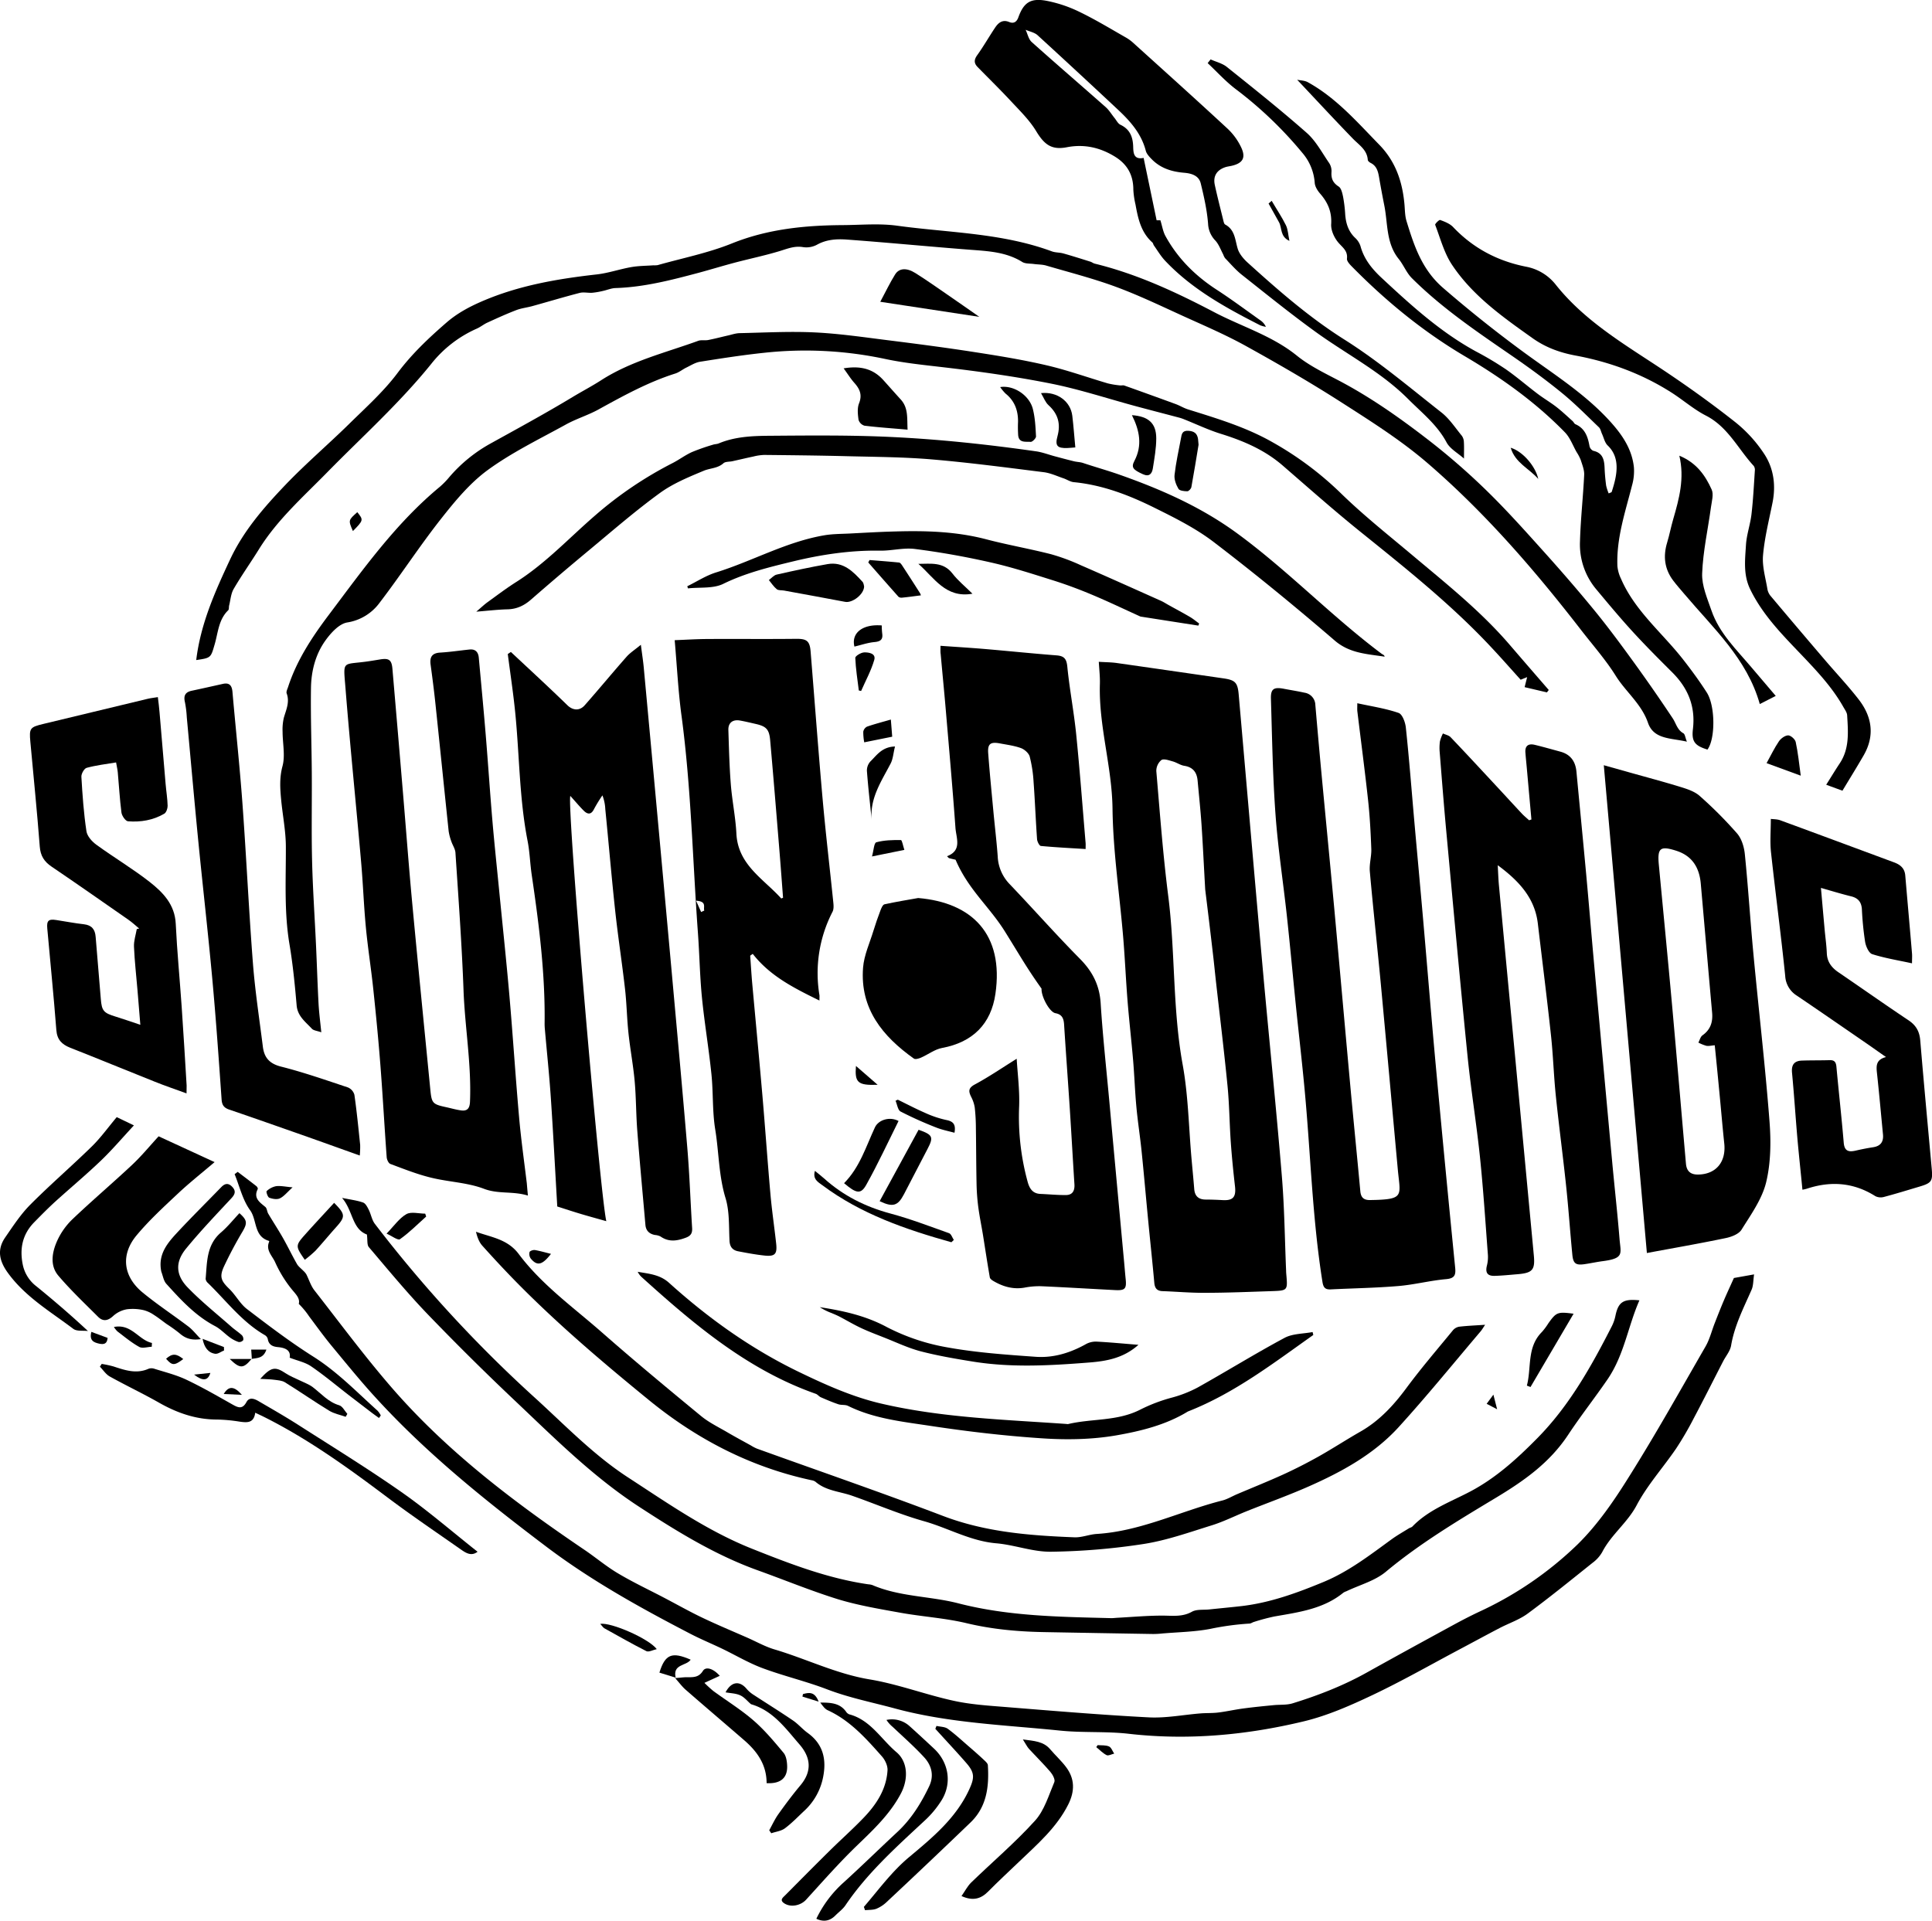<svg xmlns="http://www.w3.org/2000/svg" viewBox="0 0 1145.85 1139.24"><g id="Layer_2" data-name="Layer 2"><g id="Layer_1-2" data-name="Layer 1"><path d="M651.68,392.55c4,.26,7.34.25,10.57.7,21.1,3,42.19,6.06,63.28,9.11,7,1,8.49,2.42,9.12,9.5,4.74,53.93,9.35,107.87,14.19,161.79,3.7,41.29,8,82.54,11.4,123.85,1.56,18.72,1.74,37.55,2.54,56.33,0,.66.05,1.33.11,2,.84,9.59.84,9.67-8.61,10-13.31.43-26.62,1-39.93,1-8.3.05-16.61-.71-24.92-1-3.33-.13-4.55-1.82-4.83-5-1.1-12.26-2.43-24.5-3.61-36.76-1.33-13.72-2.51-27.47-3.92-41.19-.9-8.82-2.29-17.58-3.1-26.41-.86-9.19-1.16-18.44-1.94-27.64-1-11.76-2.36-23.48-3.3-35.23-1-12.67-1.55-25.37-2.61-38-2.13-25.38-6-50.73-6.3-76.14-.35-24.94-8.24-48.88-7.49-73.79C652.45,401.58,652,397.59,651.68,392.55ZM714.8,527.64c-.9-16-1.43-27.42-2.21-38.83-.6-8.62-1.51-17.22-2.3-25.82-.45-4.87-2.71-7.94-7.9-8.76-2.38-.37-4.55-2-6.92-2.63-2.21-.61-5.26-1.74-6.67-.78a8.41,8.41,0,0,0-3,6.57c2.1,24.52,3.91,49.1,7,73.5,4.3,33.4,2.57,67.24,8.62,100.56,3.34,18.36,3.61,37.27,5.27,55.93.53,6,1.12,11.94,1.6,17.92.35,4.26,2.63,6.21,6.85,6.22,3.33,0,6.66.14,10,.32,6.16.35,8-1.82,7.34-8-1-8.75-1.89-17.52-2.51-26.31-.78-11.11-.85-22.29-1.93-33.37-2.05-20.89-4.6-41.74-6.94-62.61-.59-5.28-1.09-10.57-1.73-15.85C717.73,551.48,716,537.3,714.8,527.64Z"/><path d="M805,417.12c8.54,1.87,16.77,3.08,24.5,5.75,2.23.77,4,5.63,4.3,8.79,2,18.71,3.42,37.47,5.08,56.21,1.71,19.24,3.5,38.47,5.18,57.72,2.55,29.18,4.9,58.37,7.59,87.54q5.48,59.42,11.4,118.8c.44,4.45-.37,6.36-5.48,6.8-9.43.83-18.72,3.28-28.15,4.07-13.35,1.13-26.78,1.33-40.17,2-3.35.17-4.39-1.16-4.92-4.47-6-37.71-7-75.87-10.55-113.8-1.55-16.75-3.51-33.46-5.22-50.19-1.8-17.67-3.41-35.37-5.32-53-2.19-20.15-5.3-40.22-6.76-60.42-1.65-22.74-2-45.57-2.7-68.37-.19-5.93,1.64-7.15,7.67-6,4.08.78,8.2,1.42,12.26,2.32a7.53,7.53,0,0,1,6.41,7.28q1.54,17.89,3.18,35.79c2.64,28.17,5.38,56.32,8,84.49,3.28,35.64,6.41,71.3,9.68,107,1.87,20.38,3.94,40.75,5.81,61.13.34,3.69,2,5.3,5.73,5.25,20.72-.31,18-2.25,16.53-17.87-3.38-36.81-6.67-73.63-10.11-110.43-2.09-22.21-4.53-44.38-6.51-66.6-.39-4.34,1-8.82.88-13.21-.35-9.57-.85-19.15-1.87-28.66-1.92-17.71-4.26-35.37-6.4-53.06C804.89,420.78,805,419.6,805,417.12Z"/><path d="M303,386.71c11.19,10.5,22.51,20.88,33.5,31.58,3,2.95,7.12,3.67,10.32,0,8.37-9.49,16.43-19.26,24.8-28.75,2.1-2.38,4.9-4.14,8.47-7.09.71,5.54,1.35,9.54,1.72,13.57q4.53,48.75,9,97.51,3.65,39.8,7.26,79.6c3.24,36,6.58,72,9.59,108,1.31,15.72,1.84,31.52,2.83,47.27.18,2.92-.71,4.57-3.55,5.66-5.24,2-10.23,2.84-15.2-.65a8.91,8.91,0,0,0-3.33-.89c-3.35-.66-5.32-2.55-5.62-6-1.62-18.58-3.37-37.14-4.81-55.73-.77-9.8-.68-19.66-1.56-29.44-.86-9.55-2.67-19-3.68-28.55-.93-8.72-1.05-17.53-2.05-26.24-1.76-15.51-4.16-30.94-5.84-46.46C362.68,520.05,361,500,359,480a25.94,25.94,0,0,0-1.71-8.23,86.22,86.22,0,0,0-4.91,8c-1.67,3.49-3.77,3.46-6.13,1.12-2.69-2.67-5.1-5.62-8-8.79-2.11,6.16,17.62,236.38,21.35,252.24-5.36-1.52-10.24-2.84-15.09-4.29s-9.51-3-14-4.42c-1.27-21.76-2.38-43.2-3.83-64.63-.91-13.45-2.33-26.87-3.5-40.3a34,34,0,0,1-.18-3.49c.4-29.65-3.32-58.94-7.63-88.18-1-6.75-1.17-13.65-2.48-20.33-4.92-25.2-4.79-50.86-7.34-76.27-1.16-11.53-2.91-23-4.39-34.49Z"/><path d="M888.29,513.2c.24,4.08.35,8.17.74,12.23q4.8,51.24,9.68,102.47,5.52,58.43,11,116.87c.79,8.4-.86,10.26-9.36,11-4.64.38-9.29.88-13.94,1-4.26.11-5.55-1.92-4.56-6a20.71,20.71,0,0,0,.62-6.31c-1.47-19.44-2.72-38.9-4.73-58.28-2.08-20-5.36-39.92-7.37-59.94-4.44-44.23-8.46-88.5-12.56-132.77-1.46-15.75-2.68-31.53-3.94-47.3a28.46,28.46,0,0,1,.15-6.46,23.21,23.21,0,0,1,1.77-4.66c1.55.73,3.48,1.08,4.58,2.24,9.2,9.64,18.25,19.43,27.32,29.19,5,5.37,9.93,10.78,14.94,16.13,1.32,1.4,2.84,2.62,4.26,3.93l1.38-.47q-1.37-15.15-2.72-30.29c-.28-3.14-.61-6.28-.85-9.43-.31-4.16,1.94-5.43,5.61-4.54,5,1.21,10,2.64,15,4,6.11,1.61,9.08,5.75,9.66,11.87,1.93,20.39,3.93,40.78,5.81,61.18,1.56,16.92,2.94,33.86,4.47,50.79q5.38,59.43,10.86,118.86c1.42,15.42,3.16,30.82,4.41,46.25.7,8.73,3,11.6-9.86,13.28-3.63.47-7.21,1.27-10.84,1.79-5.17.75-6.76-.3-7.27-5.51-1.33-13.59-2.25-27.23-3.69-40.81-1.88-17.87-4.27-35.69-6.12-53.57-1.23-11.93-1.58-23.94-2.87-35.86-2.39-22.16-5.19-44.28-7.81-66.42C910.21,532.34,900.52,522.25,888.29,513.2Z"/><path d="M313.1,709.15c-9.07-2.77-17.48-.75-26-4-9.92-3.78-21.13-4.06-31.59-6.66-8.18-2-16.11-5.16-24-8.11-1.1-.41-2.07-2.57-2.17-4-1.32-18-2.3-36.13-3.7-54.18-1.18-15.22-2.65-30.41-4.26-45.59-1.28-12.18-3.22-24.29-4.38-36.47-1.23-12.9-1.68-25.87-2.82-38.78-3-34.35-6.53-68.65-9.26-103-1.35-17-2.2-13.91,12.8-16,2.64-.37,5.27-.82,7.9-1.25,5.09-.81,6.67.33,7.12,5.57q3.2,37.09,6.31,74.19c1.84,21.9,3.47,43.81,5.52,65.69,3.42,36.62,7.09,73.22,10.66,109.83.79,8,1.36,8.6,9.42,10.34,2.93.64,5.82,1.49,8.78,1.9,3.78.52,5.16-1.24,5.32-5.19.91-22.12-3-43.95-3.83-66-1-27.25-3-54.47-4.8-81.69-.15-2.25-1.68-4.39-2.42-6.63a30.46,30.46,0,0,1-1.6-6.08c-2.67-25.33-5.22-50.68-7.89-76-.8-7.6-1.79-15.19-2.82-22.76-.61-4.5.77-6.91,5.69-7.2,5.8-.34,11.56-1.22,17.34-1.82,3.57-.37,5.25,1.53,5.55,4.88,1.39,15.26,2.85,30.52,4.11,45.79,1.39,16.76,2.49,33.55,3.91,50.31,1.14,13.4,2.56,26.77,3.88,40.16,2.09,21.37,4.38,42.73,6.25,64.12,2.09,24.06,3.62,48.16,5.75,72.21,1.15,13.07,3,26.07,4.57,39.1C312.61,703.79,312.77,705.77,313.1,709.15Z"/><path d="M557.8,383.06c9.31.66,17.93,1.18,26.53,1.91,14.09,1.21,28.17,2.67,42.28,3.76,4.5.35,5.94,2,6.4,6.67,1.33,13.4,3.9,26.67,5.26,40.06,2.17,21.51,3.77,43.08,5.6,64.63.07.79,0,1.6,0,3.51-9.12-.56-17.84-1-26.53-1.82-.91-.09-2.17-2.59-2.27-4-.81-11.29-1.23-22.61-2.06-33.89a78.66,78.66,0,0,0-2.31-15.16c-.56-2-3.07-4.22-5.18-5-4-1.45-8.39-2-12.64-2.81-5.47-1-7.21.32-6.79,5.88.86,11.45,2,22.87,3.06,34.3.84,8.94,1.92,17.86,2.58,26.81a25.09,25.09,0,0,0,7.08,16.5c14,14.67,27.48,29.94,41.76,44.38,7.43,7.51,11.55,15.62,12.22,26.25,1.23,19.43,3.36,38.81,5.14,58.2q4.39,48,8.83,95.93c.29,3.15.53,6.31.86,9.45.6,5.78-.36,6.9-6.19,6.6-14.64-.75-29.27-1.65-43.91-2.3a45.65,45.65,0,0,0-9.88.83c-6.78,1.18-12.84-.59-18.59-4-.82-.48-1.87-1.28-2-2.08-1.44-8.24-2.68-16.52-4-24.78-.93-5.71-2.12-11.39-2.87-17.13a127.24,127.24,0,0,1-1-13.92c-.23-11-.22-21.91-.39-32.85a113.38,113.38,0,0,0-.67-12,20.22,20.22,0,0,0-2.11-6.35c-1.6-3.27-1.87-5.24,2.17-7.41,8.4-4.52,16.31-9.94,24.81-15.23.5,8.73,1.79,18.43,1.46,28.07A145.92,145.92,0,0,0,609.49,701c1.13,4.06,3,7,7.65,7.17,5,.21,10,.71,15,.67,4,0,5.34-2.6,5.09-6.42-.94-14.62-1.74-29.26-2.69-43.89-1.1-16.95-2.37-33.89-3.44-50.84-.23-3.56-1.17-6-5.15-6.72-3.54-.67-8.5-10-8.22-14.56-8.74-12.25-12.5-19.09-21.73-33.9s-21.74-24.85-29.26-42.57c-1.29-.3-2.59-.58-3.86-.93-.28-.08-.48-.44-1.22-1.14,9.14-3.49,5.39-10.86,5-16.93-1.7-23.57-3.79-47.12-5.8-70.67-.92-10.77-2-21.53-2.95-32.29C557.7,386.68,557.8,385.38,557.8,383.06Z"/><path d="M400.15,379.72c6.86-.26,13.2-.67,19.55-.7,17.47-.1,34.94.09,52.41-.1,6.24-.07,8.14,1.16,8.65,7.42,2.39,29.35,4.56,58.73,7.17,88.06,1.82,20.4,4.25,40.73,6.32,61.11.18,1.74.27,3.81-.48,5.29A79.31,79.31,0,0,0,486,590.25c.09.63,0,1.29,0,3.21-15-7.36-29.24-14.45-39.55-27.68l-1.52,1.06c.4,5.5.72,11,1.21,16.51,2,22,4.09,44,6,66,1.7,19.72,3.07,39.47,4.82,59.18.87,9.76,2.33,19.46,3.39,29.21.65,6.09-.76,7.62-6.81,7-5.28-.56-10.52-1.53-15.74-2.54-3.27-.64-4.95-2.56-5.13-6.26-.43-8.47.05-17.34-2.36-25.29-4.07-13.37-3.91-27.16-6.11-40.68-1.76-10.79-1.13-21.94-2.26-32.86-1.56-15.19-4.12-30.29-5.63-45.5-1.25-12.73-1.45-25.56-2.38-38.32-3.13-42.83-4-85.81-9.69-128.46C402.28,410.51,401.57,396,400.15,379.72ZM464.42,532.5c-.76-10-1.48-19.9-2.3-29.82-1.74-21.23-3.46-42.46-5.35-63.68-.58-6.49-2.4-8.21-8.7-9.63-3.08-.7-6.16-1.45-9.27-2-4.24-.72-6.94,1.37-6.81,5.59.34,10.76.61,21.54,1.45,32.27.77,9.78,2.82,19.47,3.31,29.26.93,18.49,16.05,26.77,26.57,38.4C463.36,533,463.6,532.8,464.42,532.5Zm-51.59,1.75c1.32,2.94,2.16,4.83,3,6.71l1.87-.86C417,538.09,419.43,534.65,412.83,534.25Z"/><path d="M976.75,743.22c-8.55-96.79-17-192.64-25.55-289.33l15,4.21c10.25,2.89,20.55,5.61,30.72,8.75,3.91,1.21,8.2,2.63,11.15,5.26a246.43,246.43,0,0,1,22.18,22.25c2.69,3.11,4.16,8,4.59,12.24,2,19.7,3.23,39.48,5.09,59.2,3.12,33.14,7,66.21,9.55,99.39.93,12,.78,24.57-2,36.1-2.45,10-9,19.1-14.59,28.08-1.64,2.64-6,4.3-9.42,5C1008.17,737.56,992.8,740.23,976.75,743.22ZM1017,620c-2.07.16-3.58.58-5,.31a25.52,25.52,0,0,1-4.71-1.9c.79-1.46,1.21-3.44,2.42-4.3,4.78-3.38,6.23-7.88,5.73-13.46-2.28-25.52-4.46-51-6.73-76.56-.84-9.4-5-16.42-14.5-19.46s-11.31-1.69-10.38,8.19c2.62,27.65,5.32,55.29,7.82,82.95,2.85,31.47,5.5,63,8.27,94.44.37,4.27,2.52,6.52,7.15,6.47,10.61-.11,16.76-7.39,15.57-18.47-1.06-9.91-1.87-19.85-2.84-29.78C1018.91,639.09,1018,629.71,1017,620Z"/><path d="M1040.33,755.9c-.54,3.61-.39,6.6-1.46,9.05-4.74,10.82-10.17,21.3-12.18,33.18-.55,3.26-3.1,6.19-4.7,9.29-5.79,11.24-11.45,22.54-17.38,33.71a191.8,191.8,0,0,1-10.54,18.1c-7.68,11.26-17,21.57-23.34,33.52-5.55,10.52-15.19,17.53-20.51,27.93a20.93,20.93,0,0,1-5.65,6.27c-12.74,10.18-25.4,20.48-38.52,30.15-5,3.68-11.18,5.71-16.75,8.63-8.25,4.31-16.42,8.76-24.65,13.12-16.92,9-33.57,18.5-50.87,26.68-13,6.16-26.54,12.11-40.48,15.47-34.07,8.19-68.68,11.39-103.8,7.39-13.51-1.55-27.3-.51-40.84-1.9-32.74-3.36-65.79-4.43-97.89-13.12-13.45-3.64-27.1-6.32-40.23-11.35-12.52-4.8-25.7-7.88-38.27-12.56-8.27-3.08-16-7.7-24-11.55-6.26-3-12.71-5.66-18.87-8.86C380,953.79,351,937.73,324.51,917.77c-35.75-27-70.75-55-101.16-88.17-9.2-10-17.81-20.62-26.49-31.11-4.75-5.74-9.11-11.81-13.58-17.77a47.44,47.44,0,0,0-6.08-7.33c.87-3.29-1.72-5.67-4.28-8.8a73.19,73.19,0,0,1-9.78-16c-1.7-3.73-5.7-7.15-3.48-12.12.05-.11-.06-.43-.15-.45-9.09-2.64-6.94-12.37-11.2-18.22-4.44-6.11-6.22-14.16-9.16-21.36l1.83-1.35c3.7,2.81,7.43,5.6,11.09,8.48.46.36,1,1.36.79,1.73-2.67,5.37,1.11,7.77,4.5,10.59,1,.83,1,2.76,1.74,4,2.83,4.8,5.91,9.46,8.67,14.31,2.9,5.1,5.43,10.41,8.34,15.51.88,1.55,2.47,2.68,3.73,4a10.46,10.46,0,0,1,1.79,2.06c1.64,3.18,2.67,6.8,4.82,9.56,15.46,19.78,30.39,40,46.9,58.92,32.81,37.53,72.34,67.31,113.42,95.12,6.74,4.57,13,9.9,20,14,8.8,5.23,18.1,9.6,27.18,14.36,7.53,3.94,14.93,8.14,22.58,11.79,8.84,4.22,17.9,8,26.86,11.93,5.32,2.35,10.48,5.28,16,6.91,18.88,5.6,36.6,14.48,56.38,17.77,16.82,2.79,33,9,49.76,12.66,10,2.21,20.38,2.88,30.63,3.7,28.39,2.28,56.78,4.69,85.22,6.16,10.17.52,20.47-1.55,30.72-2.36,3.47-.27,7-.09,10.45-.52,4.88-.6,9.69-1.7,14.57-2.36,6-.81,12.11-1.42,18.18-2,3.77-.39,7.76,0,11.31-1.08,15.26-4.71,30.11-10.49,44.11-18.32,16.83-9.4,33.75-18.63,50.67-27.86,5.26-2.87,10.58-5.65,16-8.19a210.27,210.27,0,0,0,58.17-39.82c12.1-11.86,22-26.41,31-40.88,15.74-25.07,30.21-51,45-76.64,2.45-4.27,3.64-9.26,5.46-13.89,1.76-4.48,3.52-9,5.39-13.39,1.8-4.23,3.75-8.4,5.95-13.3Z"/><path d="M917.47,410.69l-13.23-3.11c.5-2,.91-3.63,1.5-5.95l-3.85,1.55c-5.92-6.56-11.35-12.74-17-18.77-23.8-25.59-51.07-47.25-78.19-69.11-15.68-12.64-30.74-26-46-39.22-10.7-9.25-23.26-14.6-36.6-18.75-7.36-2.29-14.39-5.65-21.58-8.52a24.83,24.83,0,0,0-2.83-1c-8.65-2.29-17.32-4.53-26-6.86-16.83-4.54-33.46-10.06-50.51-13.45-21.27-4.23-42.81-7.24-64.36-9.74-11.39-1.33-22.68-2.46-34-4.88a226.85,226.85,0,0,0-71.57-3.63c-12.73,1.34-25.4,3.31-38.05,5.32-2.83.45-5.48,2.17-8.14,3.46-2.23,1.08-4.24,2.79-6.56,3.53-16.14,5.1-30.83,13.22-45.57,21.33-6.24,3.43-13.24,5.52-19.48,9-15.6,8.6-31.82,16.44-46.12,26.87-10.68,7.79-19.53,18.54-27.82,29.06-12.66,16.07-23.83,33.31-36.27,49.56A29.43,29.43,0,0,1,206,369.2c-4.91.79-9.89,6.33-13.15,10.93-5.76,8.13-8.25,17.92-8.41,27.82-.27,16.8.37,33.62.48,50.43.12,17.32-.25,34.65.17,52,.4,16.8,1.57,33.58,2.34,50.36.53,11.48.88,23,1.49,34.43.29,5.42,1,10.81,1.64,17.13-2.45-.89-4.58-1-5.63-2.16-3.77-4.08-8.49-7.4-9-13.89-1.05-12.1-2.23-24.24-4.25-36.21-3.22-19.19-2.07-38.42-2.14-57.69,0-9.43-1.95-18.85-2.82-28.29-.61-6.53-1-12.83.82-19.6,1.71-6.33.07-13.54.06-20.37a30.72,30.72,0,0,1,.73-8.31c1.35-4.77,3.61-9.29,1.69-14.5-.38-1,.43-2.55.84-3.8,5.17-15.92,14.29-29.69,24.21-42.85,20.19-26.8,39.66-54.28,65.84-75.92a49.38,49.38,0,0,0,5.57-5.72,88.43,88.43,0,0,1,23.81-19.56c16.56-9.17,33.21-18.21,49.42-28,5.58-3.36,11.38-6.39,16.78-9.87,17.82-11.46,38.14-16.32,57.63-23.4,1.79-.65,4-.1,5.91-.48,4-.78,7.88-1.82,11.83-2.71,2.25-.51,4.5-1.31,6.77-1.36,14.82-.31,29.67-1.15,44.45-.44,14.57.69,29.09,2.83,43.59,4.65,17.18,2.15,34.35,4.39,51.45,7.05,14.28,2.21,28.58,4.54,42.63,7.82,12.28,2.86,24.21,7.17,36.33,10.73a51.22,51.22,0,0,0,7.25,1.19c.82.11,1.74-.21,2.48.06q15.27,5.43,30.47,11c2.47.91,4.76,2.35,7.26,3.14,17.31,5.43,34.67,10.58,50.59,19.73a194.49,194.49,0,0,1,39.85,29.77c13.53,13.24,28.48,25.07,43,37.28,19.9,16.71,40.25,32.93,57.29,52.74q11.61,13.5,23.28,26.93Z"/><path d="M116.38,391.51c2.6-21.53,11.16-40.6,20.06-59.61,7.9-16.9,19.92-30.75,32.55-44,12.17-12.75,25.66-24.25,38.25-36.62,9.85-9.68,20.3-19.05,28.51-30,8.51-11.38,18.54-20.83,29.11-30,6.36-5.5,13.53-9.34,21.3-12.68,21.72-9.33,44.54-13.21,67.78-15.83,6.87-.78,13.55-3.13,20.4-4.33,4.34-.77,8.82-.75,13.23-1.07a12.57,12.57,0,0,0,2.47-.11c14.69-4.16,29.86-7.16,43.94-12.83,21.4-8.63,43.48-10.77,66.06-10.91,10.66-.07,21.48-1.09,32,.35,30.72,4.22,62.17,4.26,91.79,15.22,2.14.79,4.62.61,6.84,1.24,5.34,1.5,10.63,3.19,15.93,4.85,1,.29,1.78,1,2.74,1.21,25.08,6.13,48.37,17,71,28.88,16.26,8.51,34.16,13.83,48.82,25.68,7.42,6,16.32,10.28,24.86,14.76,18.8,9.88,36.09,22.08,52.82,35a401.3,401.3,0,0,1,35,30.45c12,11.7,23.2,24.29,34.43,36.77,10,11.13,19.8,22.45,29.26,34,8,9.78,15.52,19.94,22.93,30.16q12.15,16.74,23.62,34c2,3,2.65,6.82,6.28,8.83,1,.54,1.12,2.53,2.12,5-9.39-2.23-19.64-1.23-23.08-11.2-3.89-11.25-13.14-18.29-19.11-27.85s-13.76-18.36-20.78-27.45C910,337.89,880.67,304,846.66,274.69,831,261.2,813.26,250,795.8,238.8c-18.47-11.85-37.52-22.86-56.73-33.5-11.89-6.59-24.48-12-36.88-17.62-13.3-6.06-26.53-12.43-40.22-17.5-13.53-5-27.6-8.59-41.47-12.66-2.35-.69-4.93-.6-7.39-.94-2.3-.32-5-.07-6.82-1.2-9.64-6-20.4-6.44-31.22-7.27-24.23-1.87-48.42-4.23-72.65-6-6.06-.45-12.22-.14-17.94,3.08a13.34,13.34,0,0,1-8.21,1.39c-5.11-.87-9.37,1-14,2.39-8.71,2.63-17.64,4.49-26.44,6.81-7.06,1.87-14,4-21.08,5.92-16.32,4.35-32.64,8.63-49.68,9.16-2.51.07-5,1.18-7.5,1.71a45.2,45.2,0,0,1-6.29,1.08c-2.48.18-5.12-.52-7.46.08-9.37,2.42-18.64,5.22-28,7.81-3.19.89-6.57,1.24-9.63,2.41-5.77,2.22-11.41,4.78-17,7.35-2.26,1-4.23,2.69-6.51,3.67a71.06,71.06,0,0,0-26.94,20.9c-18.82,23.32-41,43.21-61.87,64.49-14.16,14.45-29.5,28-40.34,45.5-4.89,7.88-10.28,15.47-14.94,23.47-1.65,2.84-1.86,6.51-2.69,9.82-.23.94,0,2.28-.55,2.83-5.72,5.51-6,13.21-8,20.11C125,390.15,125.24,390.23,116.38,391.51Z"/><path d="M110.63,648.54c-6.91-2.52-13-4.58-19-7-16.68-6.64-33.28-13.5-50-20.08-5-2-7.78-4.78-8.22-10.53-1.55-20.09-3.58-40.14-5.37-60.21-.42-4.69.77-5.73,5.4-5,5.43.83,10.84,1.89,16.29,2.5,4.67.53,6.66,3,7,7.5,1,12.28,2.07,24.55,3.06,36.83.56,7,1.67,8.26,8.54,10.37,4.74,1.45,9.41,3.11,14.9,4.94-.59-7.26-1.12-13.85-1.68-20.45-.72-8.63-1.72-17.24-2.09-25.89-.15-3.45,1.06-7,1.66-10.45l1.42-.31c-2.13-1.76-4.16-3.68-6.43-5.25C61,535,45.84,524.36,30.54,514c-4.34-2.94-6.53-6.39-6.95-11.8C22,481.42,19.89,460.71,18,440c-.74-8-.23-8.69,7.52-10.56Q56.57,422,87.62,414.49c1.76-.42,3.58-.59,6-1,.37,3.17.79,6.06,1,9,1.23,14.2,2.39,28.4,3.61,42.6.37,4.31,1.09,8.6,1.19,12.91,0,1.57-.8,3.94-2,4.65-6.6,3.87-14,5.08-21.5,4.5-1.48-.12-3.63-3.24-3.89-5.19C71,474,70.59,466,69.85,458.08c-.17-1.76-.6-3.5-1-5.85-6.12,1-11.91,1.7-17.46,3.21-1.47.4-3.22,3.52-3.12,5.29.63,10.8,1.38,21.62,3,32.32.43,2.93,3.29,6.12,5.89,8,10.37,7.55,21.45,14.14,31.52,22,7.91,6.21,15,13.38,15.55,24.83.79,16.44,2.39,32.84,3.52,49.26,1.07,15.58,2,31.17,2.94,46.76C110.69,645.09,110.63,646.24,110.63,648.54Z"/><path d="M1069,705.67c-1-10.57-2.12-20.61-3-30.67-1.12-12.91-1.94-25.84-3.17-38.74-.44-4.68,1.32-7,5.84-7.17,5.49-.2,11-.09,16.48-.26,2.77-.09,3.73,1.09,4,3.79,1.39,15.07,3.08,30.11,4.35,45.18.43,5.09,3,5.61,7.06,4.69,3.4-.78,6.84-1.47,10.29-2,4.5-.66,6.35-3.21,5.93-7.61-1.17-12.09-2.24-24.19-3.55-36.27-.46-4.22-.77-8.07,5.35-9.63-4.34-3-7.94-5.6-11.59-8.11-13.72-9.44-27.42-18.91-41.2-28.25a14.67,14.67,0,0,1-7-11.74c-2.5-24.5-5.77-48.92-8.43-73.4-.67-6.23-.1-12.58-.1-19.75,1.64.22,3.76.14,5.6.82,22.5,8.25,45,16.63,67.43,24.94,3.72,1.37,6.33,3.48,6.7,7.77,1.31,15.42,2.71,30.84,4,46.26.14,1.62,0,3.27,0,5.87-8.26-1.8-16.11-3.06-23.6-5.44-2-.64-3.74-4.57-4.2-7.23a184.08,184.08,0,0,1-1.92-19.37c-.27-4.26-2.18-6.67-6.37-7.69-5.79-1.42-11.5-3.17-17.92-5,.76,8.61,1.47,16.68,2.2,24.74.42,4.64,1.1,9.27,1.28,13.92.19,5.2,2.82,8.61,6.93,11.41,13.9,9.47,27.64,19.18,41.63,28.52,4.45,3,6.42,6.63,6.86,11.89,2.12,25.39,4.51,50.74,6.81,76.11.66,7.34-.07,8.44-7.25,10.58-7,2.09-14,4.25-21.08,6.13a7.17,7.17,0,0,1-5.08-.45c-12.89-8.16-26.47-9.13-40.71-4.42A24.43,24.43,0,0,1,1069,705.67Z"/><path d="M678.27,93.66l7.71,37h2.24c1.1,3.55,1.55,6.72,3,9.34,7.28,13.28,17.69,23.6,30.38,31.84,8.8,5.71,17.22,12,25.79,18.07a9.49,9.49,0,0,1,3.4,3.94,16.06,16.06,0,0,1-3.37-.9C727,182.55,707,171.56,691.06,154.7c-2.57-2.72-4.5-6-6.7-9.12-.38-.54-.45-1.35-.91-1.76-6.75-6-8.5-14.21-10-22.52a50.22,50.22,0,0,1-1.28-8.8c0-8.6-3.51-15-10.81-19.53-8.86-5.47-18.24-7.64-28.64-5.63-9,1.74-13.3-1.52-18.11-9.44C610.75,71.48,605.18,66,600,60.45c-6.55-7.06-13.45-13.8-20.19-20.7-2.17-2.22-2.2-4.26-.25-7,3.78-5.27,7-10.94,10.61-16.34,1.95-2.92,4.41-5,8.4-3.34,2.6,1.06,4.4,0,5.39-2.74,3.16-8.75,7.14-11.61,16.59-9.88a78.39,78.39,0,0,1,19.65,6.58c9.43,4.55,18.4,10,27.52,15.2a24.86,24.86,0,0,1,4.42,3.22C690.82,42.35,709.54,59.16,728,76.27a36.61,36.61,0,0,1,8.33,11.59c2.64,5.91.53,9-5.81,10.48-1.3.31-2.65.43-3.89.86-5,1.71-7.25,5.32-6.15,10.46,1.51,7,3.31,13.91,5,20.84.24.95.48,2.32,1.16,2.68,5.79,3.12,5.82,8.92,7.4,14.24.93,3.13,3.46,6.13,6,8.41,18.13,16.42,36.43,32.42,57.36,45.62,20.21,12.76,38.64,28.39,57.5,43.2,4.74,3.72,8.2,9.09,12.1,13.83a6.62,6.62,0,0,1,1.21,3.67c.18,2.9.06,5.82.06,9.84-3.66-3.28-8.28-5.75-10.33-9.59-5.59-10.49-14.68-17.57-22.74-25.67-15.93-16-36-26.3-54.09-39.28-15.28-11-29.9-22.85-44.66-34.52-3.62-2.87-6.66-6.49-9.89-9.82a9.07,9.07,0,0,1-1.07-2.16c-1.49-2.77-2.57-5.93-4.62-8.2a15.25,15.25,0,0,1-4.37-10c-.61-8-2.43-16.07-4.36-24-1.15-4.69-5.58-5.92-9.88-6.28-7.2-.6-13.77-2.6-19-7.84-1.48-1.51-3.2-3.26-3.7-5.19-2.58-10-9-17.33-16.19-24.09Q639.52,43,615.4,20.91c-1.83-1.67-4.72-2.19-7.11-3.24,1.17,2.45,1.73,5.58,3.59,7.25,14.51,13,29.31,25.71,43.91,38.63,2.05,1.82,3.5,4.32,5.26,6.48,1.13,1.4,2,3.31,3.52,4,5.59,2.68,7.35,7.21,7.51,13C672.18,90.73,672.39,94.84,678.27,93.66Z"/><path d="M217.61,732.25c-8.92-3.33-8.17-14.1-14.75-21.73,5.12,1.06,8.93,1.5,12.46,2.75,1.46.51,2.55,2.63,3.36,4.25,1.38,2.73,1.85,6.06,3.65,8.41a777.47,777.47,0,0,0,94.15,102.46c18.26,16.55,35.32,34.5,56.1,48,23.68,15.4,46.88,31.65,73.4,42.22,22.44,8.94,44.9,17.62,69,21.12a9.33,9.33,0,0,1,2.45.46c16.32,7,34.25,6.5,51,10.83,29.92,7.71,60.3,8,90.74,8.78,1.16,0,2.32-.16,3.48-.22,9-.47,17.89-1.3,26.84-1.28,6,0,11.69.9,17.42-2.3,2.79-1.56,6.79-1,10.24-1.36,6.42-.68,12.85-1.27,19.25-2,17-2,32.85-7.79,48.61-14.32,15-6.22,27.56-16,40.48-25.39,3.2-2.31,6.66-4.26,10-6.34.7-.44,1.65-.59,2.2-1.15,9.64-10,22.59-14.56,34.44-20.83,15.27-8.09,27.76-19.51,39.7-31.62,18.95-19.23,31.95-42.51,44.1-66.3a24.51,24.51,0,0,0,2.14-6.09c1.69-8.27,4.6-10.34,14.25-9.31-6.85,15.56-9,32.45-19,47-7.59,11.06-15.91,21.63-23.23,32.71-11.16,16.9-26.66,27.63-43.18,37.57-22.41,13.49-44.78,26.88-65,43.73-6.49,5.4-15.5,7.78-23.36,11.54a8.39,8.39,0,0,0-1.79.84c-11.93,9.75-26.55,11.6-41,14.14a123.25,123.25,0,0,0-12,3.2c-1,.27-1.84,1-2.78,1a162.42,162.42,0,0,0-23.41,3.19c-9.26,1.74-18.83,1.88-28.27,2.69a52.81,52.81,0,0,1-5.48.3q-32.21-.53-64.42-1.12c-15.5-.28-30.79-1.62-46-5.26-12.9-3.09-26.33-3.88-39.42-6.24-12.43-2.24-25-4.35-37-8-16.08-5-31.68-11.44-47.53-17.14-25.25-9.08-47.82-23-70.19-37.58-27.6-17.92-50.62-41.07-74.3-63.46q-26.31-24.9-51.44-51c-12.17-12.69-23.39-26.3-34.79-39.71C217.59,738.27,218.05,735.51,217.61,732.25Z"/><path d="M213.37,685.39c-12.22-4.36-23.31-8.36-34.43-12.28-14.29-5-28.57-10.06-42.91-14.93-3.12-1.06-4.36-2.6-4.6-6-1.67-23.89-3.34-47.8-5.53-71.65-2.52-27.53-5.68-55-8.38-82.5-2.37-24.2-4.49-48.43-6.74-72.64a62.87,62.87,0,0,0-1.1-8.91c-.9-3.78.17-5.94,4-6.76,6.17-1.31,12.33-2.7,18.48-4.07,3.95-.88,5.38,1,5.71,4.72,1.93,22.07,4.31,44.1,5.92,66.19,2.31,31.55,3.77,63.16,6.21,94.69,1.28,16.59,3.83,33.08,5.9,49.6.79,6.33,3.76,10,10.65,11.77,13.45,3.39,26.6,8,39.78,12.38a6.66,6.66,0,0,1,3.86,4.37c1.41,9.87,2.39,19.8,3.42,29.72A51.4,51.4,0,0,1,213.37,685.39Z"/><path d="M718,35.24c3.23,1.45,6.94,2.31,9.62,4.46,16,12.8,32,25.55,47.38,39.1,5.46,4.82,9.07,11.76,13.3,17.89a8.74,8.74,0,0,1,1.4,5.21c-.29,3.89.76,6.51,4.24,8.74,1.57,1,2.2,4,2.64,6.14a82.61,82.61,0,0,1,1.25,10.41c.4,5.31,1.86,10.05,5.86,13.87a11.51,11.51,0,0,1,3.21,4.95c2.09,7.74,6.88,13.57,12.57,18.86,17.44,16.23,35,32.25,56.2,43.75a186,186,0,0,1,17.5,10.47c6.49,4.53,12.49,9.75,18.81,14.52,3.58,2.71,7.5,5,11,7.7,3.39,2.62,6.5,5.59,9.7,8.44.61.55,1,1.55,1.64,1.85,5.73,2.48,7.41,7.44,8.4,13a4,4,0,0,0,2.23,2.79c5.71,1.24,6.52,5.41,6.72,10.21.14,3.49.46,7,.92,10.44a27.34,27.34,0,0,0,1.51,4.63c1-.48,1.68-.59,1.78-.91,3.3-10,5.25-20.22-2.38-27.53-1.73-1.65-2.28-4.52-3.35-6.84-.62-1.32-.86-3-1.83-3.93-7.18-6.88-14.17-14-21.84-20.27-9.25-7.57-18.93-14.66-28.77-21.46-21-14.48-42.2-28.66-60.35-46.75-3.19-3.18-4.91-7.79-7.79-11.36-7.55-9.37-6.41-21-8.55-31.72-1.1-5.55-2.15-11.12-3.1-16.7-.6-3.55-1.45-6.83-5.07-8.6-.68-.34-1.58-1.11-1.63-1.74C810.8,88.8,806,86,802.33,82.19c-11-11.34-21.71-22.93-33-34.89,2,.43,4.43.42,6.28,1.44,16.79,9.24,29.15,23.5,42.32,37,9.71,9.93,13.73,21.72,15,35,.34,3.48.26,7.11,1.26,10.39,4.5,14.65,9.09,28.73,21.69,39.64,15.26,13.21,30.93,25.72,47.18,37.67,18,13.26,37.22,25.14,52.41,42.11,7,7.83,12.45,16.09,13.58,26.58a31,31,0,0,1-1.1,10.76c-4,15.79-9.35,31.34-8.68,47.95a22,22,0,0,0,2.13,7.44c8.2,19,24.28,31.9,36.67,47.68,5,6.39,9.86,13,14.22,19.82,5.15,8.12,5.06,27.68.38,33.83-7.31-2.27-9.52-4.58-8.62-12.11,1.62-13.52-2.9-24.38-12.32-33.75-7.91-7.87-15.8-15.78-23.33-24s-14.67-16.8-21.81-25.36A41.32,41.32,0,0,1,937.08,321c.37-13.12,1.85-26.21,2.48-39.33.14-2.88-1.11-5.88-2-8.73a25.94,25.94,0,0,0-2.51-4.81c-2.26-4-3.86-8.56-6.94-11.72-17.52-18-37.91-32.45-59.48-45.2-24.8-14.67-46.84-32.76-67-53.28-1.24-1.26-2.92-3.13-2.76-4.52.57-4.83-2.88-6.77-5.36-9.83-2.31-2.84-4.22-7.13-4-10.65.45-7.31-2-12.89-6.61-18.15-1.52-1.75-3-4.15-3.15-6.35a30.56,30.56,0,0,0-7.28-17.69,234,234,0,0,0-39.62-37.92c-6-4.57-11.1-10.22-16.6-15.39Z"/><path d="M880.82,785.79c-1.31,1.93-1.93,3.06-2.76,4C862,808.71,846.34,828,829.67,846.33c-14.65,16.14-33.6,26.54-53.33,35.28-12.14,5.37-24.68,9.85-37,14.78-6.93,2.78-13.66,6.19-20.76,8.39-13.26,4.12-26.52,8.86-40.14,11a391.75,391.75,0,0,1-55.14,4.62c-10.78.14-21.55-4.07-32.43-5-15.29-1.31-28.42-9-42.76-13.08-14.52-4.09-28.48-10.14-42.75-15.13-7.31-2.56-15.45-2.88-21.69-8.28a5.25,5.25,0,0,0-2.31-.91c-36.13-7.77-67.95-24.25-96.47-47.53-26.59-21.7-52.75-43.88-76.94-68.27-7.5-7.57-14.77-15.38-21.89-23.31-1.94-2.15-3-5.11-3.76-8.28,9.23,3.34,18.75,4.37,25.38,13.24C321.33,762.08,340,775.39,357,790.31c19.25,16.92,39,33.3,58.79,49.6,4.7,3.87,10.38,6.59,15.69,9.71,4.58,2.69,9.26,5.19,13.91,7.77a23.77,23.77,0,0,0,3.53,1.85c36.79,13.27,73.79,26,110.34,39.92,25.27,9.63,51.48,11.65,78,12.69,4.37.17,8.79-1.73,13.24-2,26.16-1.61,49.56-13.52,74.45-19.84,3-.76,5.79-2.49,8.7-3.73,9.17-3.9,18.43-7.6,27.5-11.73,7.07-3.24,14-6.78,20.82-10.6,8.39-4.71,16.46-10,24.83-14.77,11.26-6.41,19.69-15.56,27.33-25.88,8.7-11.75,18.25-22.87,27.53-34.18a6.26,6.26,0,0,1,3.68-2.18C870.08,786.38,874.9,786.19,880.82,785.79Z"/><path d="M282.48,362.81c2.95-2.51,4.71-4.21,6.68-5.63,5.67-4.1,11.26-8.34,17.16-12.07,17.31-11,31.19-26,46.52-39.26a226.89,226.89,0,0,1,46.23-31.26c3.85-2,7.35-4.65,11.27-6.43a124.77,124.77,0,0,1,12.54-4.39c1.09-.36,2.34-.32,3.39-.76,9.59-4,19.68-4.45,29.9-4.53,23.95-.18,47.86-.43,71.86.69,29,1.35,57.74,4.44,86.42,8.53,3.74.53,7.35,1.93,11,2.91s7.66,2.06,11.52,3c1.77.43,3.67.43,5.38,1,7.15,2.4,14.48,4.44,21.51,6.91,24.61,8.67,48.35,19.08,69.79,34.76,30.15,22.06,56,49.19,85.8,71.51.65.49,1.57.62,1.76,1.71-10.6-1.64-20.75-1.95-29.63-9.59-23.34-20.09-47.19-39.64-71.65-58.34-10.72-8.2-23.12-14.4-35.3-20.43-15.06-7.47-30.77-13.51-47.8-15.15-2.06-.2-4-1.56-6-2.25-3.91-1.31-7.77-3.16-11.79-3.66-22.12-2.77-44.24-5.7-66.45-7.59-16.57-1.41-33.27-1.47-49.92-1.89-16.48-.42-33-.59-49.46-.76a30.92,30.92,0,0,0-6.37.94c-4.18.88-8.34,1.88-12.52,2.8-1.77.39-4.09.14-5.24,1.18-3.42,3.09-7.85,2.87-11.62,4.44-9,3.75-18.27,7.55-26.06,13.21C377,302.88,363.51,314.59,349.79,326q-17.62,14.61-34.88,29.67c-4.09,3.56-8.43,5.62-13.92,5.75S289.76,362.22,282.48,362.81Z"/><path d="M1092.74,469l-9.64-3.53c2.78-4.39,5.3-8.58,8-12.64,5.92-8.85,5-18.75,4.43-28.55-.1-1.69-1.36-3.36-2.25-4.94-6.11-10.81-14.29-19.82-22.85-28.84-11.94-12.59-24.56-24.84-32.38-40.92-4.23-8.68-3.07-17.53-2.53-26.36.37-6.1,2.54-12.06,3.26-18.15,1-8.57,1.43-17.21,2-25.83a4.19,4.19,0,0,0-.64-2.86c-9.3-10.08-15.27-23.16-28.38-29.87-7.2-3.69-13.45-9.21-20.32-13.6-17.47-11.17-36.63-18.21-56.91-22-9.35-1.74-17.75-4.76-25.59-10.32-17.72-12.58-35.53-25.16-47.75-43.5-4.68-7-6.93-15.7-10-23.73-.21-.55,2.36-3.1,2.94-2.88,2.73,1,5.77,2.17,7.7,4.21,11.89,12.54,26.37,20.15,43.19,23.49a29.19,29.19,0,0,1,17.63,10.61c17.48,22,41.41,35.77,64.25,51,14.51,9.7,28.74,19.9,42.42,30.72a81.14,81.14,0,0,1,17.05,18.79c5.6,8.53,6.95,18.55,4.9,28.81-2.08,10.42-4.73,20.81-5.64,31.34-.57,6.61,1.55,13.48,2.64,20.2a8.83,8.83,0,0,0,2,4q15.9,18.92,32,37.73c6.7,7.86,13.82,15.38,20.13,23.53,7.91,10.22,9.63,21.45,2.92,33.12C1101.3,455,1097.09,461.76,1092.74,469Z"/><path d="M544.56,532.66c32,2.69,50.94,21.52,45.81,56.87-2.58,17.8-13.41,28.69-31.62,32.06-4.38.81-8.31,3.91-12.53,5.75-1.28.57-3.36,1.17-4.22.55-18.55-13.19-32-29.58-30.13-53.89.57-7.4,3.93-14.6,6.14-21.86,1.25-4.09,2.66-8.14,4.18-12.14.51-1.36,1.37-3.39,2.41-3.62C531.72,534.83,538.94,533.66,544.56,532.66Z"/><path d="M127.28,689.3c-7.8,6.64-15.24,12.5-22.12,19-8.35,7.84-16.85,15.67-24.16,24.44-9.53,11.45-8,24.33,3.52,33.85,8.71,7.18,18.22,13.41,27.23,20.25,2.5,1.9,4.47,4.48,7.37,7.45-5.9.9-9.47-.64-12.77-3.56a88.07,88.07,0,0,0-7.51-5.38c-2.51-1.8-4.92-3.75-7.52-5.39a19,19,0,0,0-6.13-2.85,28.69,28.69,0,0,0-9.92-.52,16.24,16.24,0,0,0-8,3.85c-3.18,3-6.1,3.61-9.11.61-8-8-16.25-15.8-23.55-24.39-5-5.86-3.79-13.47-1-20a41.64,41.64,0,0,1,9.27-13.39c11.53-11,23.75-21.35,35.4-32.27,5.54-5.19,10.39-11.11,15.8-17Z"/><path d="M778.91,791.83c-23.6,16.67-46.56,34.37-73.78,45.15a5.68,5.68,0,0,0-.9.42c-13,7.88-27.73,11.46-42.27,14-14.12,2.43-28.89,2.71-43.24,1.78-22.4-1.45-44.78-4.07-67-7.44-16.5-2.5-33.38-4.24-48.75-11.84-1.69-.84-4-.35-5.85-1-3.52-1.18-6.94-2.66-10.35-4.14-1-.46-1.82-1.58-2.87-2-40.38-14.17-72.19-41.12-103.26-69.18a10.36,10.36,0,0,1-2.42-3.22c6.57,1.17,13.11,1.6,18.55,6.51,23.34,21.06,48.64,39.16,77.14,52.93,15.8,7.64,31.77,14.79,48.71,18.73,36.07,8.41,73.1,9.49,109.9,12.09a3.33,3.33,0,0,0,1,.05c14.2-3.37,29.24-1.54,43.05-8.7a97.15,97.15,0,0,1,18-6.86A72.32,72.32,0,0,0,710.31,823c17.27-9.66,34.12-20.1,51.55-29.45,4.78-2.56,11-2.37,16.63-3.45Z"/><path d="M710.72,371.08l-34-5.32a1.61,1.61,0,0,1-.48-.12c-9.45-4.28-18.82-8.78-28.39-12.8-7.47-3.15-15.09-6-22.83-8.46-12.51-3.93-25-8-37.79-10.86-14.72-3.33-29.64-6-44.61-7.9-6.76-.87-13.84,1.13-20.76,1-17.42-.29-34.62,2.29-51.31,6.32-14,3.39-28.26,6.83-41.58,13.36-6,2.94-13.9,1.92-20.94,2.7l-.41-1.27c5.68-2.78,11.11-6.35,17.08-8.2,21.58-6.72,41.55-18.14,64.06-22,5-.87,10.18-.82,15.28-1.08,9-.46,17.92-1,26.88-1.22,18.19-.53,36.25,0,54,4.65,12.7,3.33,25.68,5.59,38.4,8.84a120.19,120.19,0,0,1,17.75,6.57c15.86,6.89,31.63,14,47.41,21.05,1.66.74,3.19,1.76,4.79,2.64,4.15,2.3,8.33,4.53,12.42,6.92,1.94,1.14,3.68,2.61,5.51,3.93Z"/><path d="M283.24,920.41c-3.63,2.81-6.85.79-9.83-1.3-14.6-10.22-29.37-20.22-43.61-30.92-23.46-17.64-47.2-34.79-73.57-47.93-1.45-.72-2.93-1.39-4.86-2.31-.83,6.28-4.85,5.9-9.19,5.3A96.36,96.36,0,0,0,128.76,842c-12.54,0-23.77-3.92-34.54-10.06-9.55-5.43-19.51-10.13-29.11-15.47-2.32-1.29-3.92-3.85-5.86-5.82.36-.55.72-1.1,1.07-1.65a64,64,0,0,1,6.92,1.48c6.85,2.25,13.63,4.62,20.87,1.4a5.23,5.23,0,0,1,3.43,0c6.34,2,12.91,3.62,18.89,6.44,9.29,4.4,18.23,9.55,27.19,14.61,3.42,1.93,6.06,3.29,8.55-1.29,1.68-3.11,4.64-2,7-.65,7.9,4.61,15.85,9.15,23.55,14.07,20.59,13.18,41.44,26,61.43,40C253.67,895.92,268,908.38,283.24,920.41Z"/><path d="M996,270.29c10.19,4.2,15.41,11.73,19.18,20.11,1.26,2.81.07,6.86-.4,10.29-1.79,13.16-4.75,26.27-5.25,39.47-.27,7.26,3.06,14.82,5.53,22,4.62,13.44,14.82,23.14,23.71,33.69,4.69,5.57,9.44,11.1,14.4,16.93l-9.46,4.83c-7.51-26.83-27.56-44.92-44.59-65.1-2.26-2.67-4.59-5.28-6.7-8.06-5.22-6.87-6.14-14.45-3.65-22.65,1.4-4.61,2.28-9.38,3.64-14C995.91,295.75,999.17,283.7,996,270.29Z"/><path d="M69.24,662.62l10.19,4.9c-6.88,7.4-12.88,14.48-19.54,20.86-8.65,8.29-17.88,16-26.73,24-4.42,4-8.63,8.29-12.83,12.56-6.87,7-8.74,15.32-6.89,24.86A21.55,21.55,0,0,0,21.63,763c10.28,8.36,20.34,17,30.53,26.49-2.94-.37-6.64.26-8.69-1.29-13.62-10.29-28.54-19-38.88-33.32-5.16-7.16-6.42-13.83-1.44-21,4.6-6.66,9.11-13.59,14.78-19.3,11.84-11.91,24.61-22.91,36.63-34.66C59.76,674.81,64.05,668.79,69.24,662.62Z"/><path d="M486.51,1009.87c6.26,0,11.57.28,15.25,5.36a4.11,4.11,0,0,0,1.86,1.6c12.68,3.32,18.93,14.77,28.08,22.49,6.71,5.66,7.16,15.82,2.63,24.45-6.38,12.14-16.15,21.35-25.9,30.75-10.63,10.23-20.39,21.36-30.34,32.27-3.14,3.46-9.11,4.8-13.08,2.08-2.77-1.9-.65-3.36.69-4.71,8.79-8.85,17.57-17.73,26.45-26.49,6.63-6.55,13.62-12.74,20.06-19.46,7.55-7.88,13.5-16.87,14.17-28.15.16-2.71-1.43-6.13-3.32-8.26-9.49-10.71-19-21.44-32.49-27.54a8.15,8.15,0,0,1-2.24-2A26.66,26.66,0,0,1,486.51,1009.87Z"/><path d="M512.35,1131.07c8.72-10.13,16.57-21,27-29.67,13.91-11.61,27.93-23.23,35.68-40.42,2.93-6.5,3-9.52-1.7-15-5-5.78-10.23-11.36-15.36-17l-3.23-3.54c.22-.57.45-1.15.68-1.72,2.27.53,5,.46,6.71,1.72,4.55,3.33,8.68,7.21,13,10.92,2.88,2.5,5.75,5,8.53,7.64.92.86,2.17,2,2.23,3,.77,12.55-.56,24.62-10.24,33.94Q551,1104.67,526,1128.05a20,20,0,0,1-6.2,4.11c-2.05.81-4.49.62-6.76.87C512.83,1132.38,512.59,1131.73,512.35,1131.07Z"/><path d="M484.17,1138.1a68.87,68.87,0,0,1,16.37-21.7c10.68-9.71,21-19.84,31.57-29.66,8.34-7.73,14.18-17.15,19-27.27,3-6.35,1.39-12.34-3-17.13-5.84-6.35-12.36-12.07-18.62-18a18.35,18.35,0,0,1-3.74-4.17,15.56,15.56,0,0,1,13.85,3.81c4.82,4.34,9.58,8.75,14.32,13.17,8.68,8.09,10.8,20.32,4.66,30.46a58.48,58.48,0,0,1-10.12,12.24c-16.82,15.66-34,31-47,50.22-1.55,2.3-3.91,4-5.91,6C492.34,1139.35,488.59,1140.2,484.17,1138.1Z"/><path d="M570.26,1124.64c2-2.82,3.46-5.77,5.7-8,12.64-12.25,26.14-23.71,37.92-36.73,5.53-6.11,8.09-15,11.44-22.9.61-1.46-1-4.46-2.4-6.08-4-4.67-8.43-9-12.57-13.5-1.22-1.34-2-3.06-3.7-5.69,6.83.9,12.22,1.16,16.18,5.8,3,3.54,6.49,6.71,9.3,10.4,5.4,7.06,5.42,14.48,1.41,22.44-6.93,13.74-18.3,23.52-29.1,33.86-6.13,5.87-12.36,11.63-18.32,17.66C581.75,1126.36,577,1127.69,570.26,1124.64Z"/><path d="M675.2,797.68c-8.82,7.88-18.82,9.67-29.25,10.49-22.93,1.81-45.87,3.14-68.73-.52-10.51-1.69-21.06-3.49-31.35-6.17-7.49-2-14.59-5.42-21.85-8.26-4.48-1.77-9-3.47-13.36-5.52S502.25,783.23,498,781c-1.59-.83-3.26-1.52-4.93-2.22a35.22,35.22,0,0,1-6.86-3.44c13.84,2.14,27.11,5,39.8,11.83a124,124,0,0,0,35.73,12c17.28,3.14,35,4.36,52.52,5.61,10.65.76,20.72-2.39,30.1-7.69a12.36,12.36,0,0,1,6.51-1.29C658.83,796.23,666.76,797,675.2,797.68Z"/><path d="M224.77,841.07c-1.54-1.12-3.11-2.22-4.63-3.38q-6.66-5.09-13.3-10.2c-7.42-5.72-14.6-11.78-22.32-17.06-3.52-2.41-8.06-3.31-12.71-5.12.79-4.4-2.56-5.88-7-6.28-3.09-.28-5.44-1.34-6-4.86a3.74,3.74,0,0,0-1.76-2.26c-13.51-7.8-22.76-20.24-33.68-30.86a3.92,3.92,0,0,1-1.41-2.5c.88-9.86.42-20.08,9.09-27.51,4-3.42,7.33-7.62,10.95-11.45,4.67,4.12,4.73,5.91,1.94,10.74a238,238,0,0,0-11.21,21.1c-2.75,6.11-1.43,8.51,3.31,13.12,3.78,3.67,6.33,8.77,10.44,11.91,12.81,9.8,25.71,19.6,39.33,28.21,14.27,9,25.76,21,38.15,32.12a14,14,0,0,1,1.88,2.76C225.5,840.06,225.14,840.57,224.77,841.07Z"/><path d="M454.67,1057.67c0-11-5.62-18.8-13.28-25.45-11.55-10-23.23-19.92-34.78-30-1.94-1.68-3.48-3.82-6.21-6.87,3.31-.25,5.16-.53,7-.51,3.68,0,7,.24,9.48-3.74,1.77-2.85,6.32-1.31,10,2.91l-9.09,4.17a70.7,70.7,0,0,0,5.3,4.85c7.92,5.8,16.35,11,23.75,17.41,6.59,5.7,12.28,12.52,17.88,19.24,1.61,1.94,2.07,5.26,2.14,8C467,1054.68,462.83,1058.13,454.67,1057.67Z"/><path d="M95.69,754.34c-2.25-10.63,4-17.45,10.18-24.08,8.31-8.87,16.94-17.45,25.41-26.17,2.1-2.16,4.13-2.54,6.39-.19s1.93,4.28-.36,6.75c-9.17,9.85-18.49,19.6-27,30-6.44,7.91-6.18,15.58,1,23,8.07,8.35,17.22,15.64,25.95,23.34,2,1.76,4.27,3.21,6.2,5a3.29,3.29,0,0,1,.8,2.9A3,3,0,0,1,141.5,796a19.33,19.33,0,0,1-5.15-2.69c-3-2.17-5.6-5.06-8.83-6.75-11.64-6.11-20.29-15.58-28.88-25.08C97,759.66,96.64,756.74,95.69,754.34Z"/><path d="M430.32,1003.8c3.45-6.52,8.41-7.06,12.62-1.92a18.09,18.09,0,0,0,4.08,3.45c7.75,5.07,15.63,9.95,23.28,15.16,3.14,2.14,5.66,5.18,8.75,7.41,9.37,6.75,11.24,16,9.06,26.53A36.67,36.67,0,0,1,477,1074.09c-3.77,3.52-7.36,7.3-11.47,10.36-2.21,1.64-5.38,2-8.11,2.94l-1.2-1.77c1.8-3.23,3.34-6.65,5.48-9.64,4.15-5.82,8.45-11.57,13-17,7.81-9.29,5.32-17.57-.61-24.38-8.1-9.31-15.53-19.81-28.32-23.65a1.19,1.19,0,0,1-.46-.2c-2.06-1.76-3.87-4.08-6.24-5.15C436.48,1004.38,433.36,1004.36,430.32,1003.8Z"/><path d="M512.5,347.87c-.14,4.79-7.07,9.92-11.22,9.12-12.07-2.31-24.16-4.48-36.24-6.7-1.47-.27-3.34,0-4.35-.81-1.83-1.48-3.15-3.58-4.68-5.42,1.53-1.12,2.92-2.85,4.62-3.24,10-2.27,20.09-4.46,30.22-6.23C500.18,333,506,339,511.57,345.13,512.27,345.9,512.31,347.27,512.5,347.87Z"/><path d="M538.28,254.85c-9.09-.79-17.35-1.35-25.55-2.35a5.25,5.25,0,0,1-3.54-3.49c-.44-3.22-.84-6.91.31-9.79,2-5.09.4-8.54-2.82-12.15-2.14-2.4-3.84-5.18-6.33-8.58,10-1.67,17.51.25,23.59,7,3.44,3.82,6.84,7.69,10.31,11.49C538.79,242,537.92,248,538.28,254.85Z"/><path d="M522.08,179c3.26-6.08,5.75-11.31,8.79-16.2,2.36-3.79,6.78-4.12,12-.85,6.63,4.15,13,8.69,19.46,13.12,5.84,4,11.63,8.09,18.5,12.87Z"/><path d="M500.61,701.8c9.36-9.45,13-21.75,18.31-33.12,2.09-4.46,8.76-6.57,14-3.77-6.26,12.54-12.15,25.32-19,37.59C510.62,708.56,508,708.09,500.61,701.8Z"/><path d="M521.71,712.47l23.09-42.36c8.51,3,9,4.33,5.29,11.41-4.72,8.94-9.29,18-14,26.92C532.49,715.3,529.54,716.22,521.71,712.47Z"/><path d="M905.57,821.87c2.84-10.66-.17-22.8,9-31.89a40,40,0,0,0,3.84-5.21c4.66-6.46,5.42-6.78,14.87-5.54L907.73,822.7Z"/><path d="M564.25,736.83c-27.09-7.59-53.52-16.69-76.46-33.77-2.56-1.91-5.92-3.59-4.47-8.56,2,1.62,3.76,3,5.43,4.48,11.34,10.21,24.45,16.8,39.22,20.78,11.84,3.18,23.35,7.59,34.92,11.71,1.25.44,1.89,2.6,2.81,4Z"/><path d="M710.86,263.79c-1.35,8.1-2.7,16.64-4.27,25.14-.18,1-1.58,2.47-2.4,2.46-1.83,0-4.59-.29-5.27-1.46-1.42-2.4-2.61-5.56-2.31-8.23.81-7.24,2.43-14.4,3.78-21.58.45-2.41.6-4.83,4.39-4.6,3.46.21,5.26,1.55,5.76,4.84C710.68,261.35,710.73,262.34,710.86,263.79Z"/><path d="M198.17,713.46c6.77,6.85,6.77,8.21,1.1,14.52-4.11,4.57-8,9.35-12.15,13.86a66.86,66.86,0,0,1-6.35,5.4c-5.57-8-5.63-8.45.11-14.89S192.28,719.88,198.17,713.46Z"/><path d="M671.33,246.25c9.91.72,14.42,4.84,14.43,13.72,0,5.92-1.08,11.86-2,17.74-.48,3.1-2,5.34-5.87,3.59-6-2.7-7.1-4.08-5.08-7.93C677.6,264.25,675.94,255.42,671.33,246.25Z"/><path d="M546.17,353.14c-3.82.47-7.41,1-11,1.34a3.08,3.08,0,0,1-2.26-.48c-6-6.75-12-13.57-17.95-20.38l.77-1.44c5.83.47,11.68.91,17.51,1.49.61.06,1.27.9,1.69,1.53q5.42,8.28,10.72,16.62A5.79,5.79,0,0,1,546.17,353.14Z"/><path d="M637.76,265.39c-2.07.16-3.37.3-4.68.35-6,.22-7.47-1.29-5.9-7,2-7.34.35-13.25-5.32-18.41-1.92-1.74-2.88-4.55-4.45-7.15,9.64-1,17.52,4.89,18.56,13.44C636.71,252.73,637.14,258.84,637.76,265.39Z"/><path d="M593.2,229.6c8-1.28,17.32,4.86,19.38,13,1.33,5.26,1.6,10.84,1.87,16.3,0,1.08-2.18,3.3-3.2,3.2-2.82-.26-6.91.81-7.38-3.91a73.21,73.21,0,0,1-.08-8c.07-6.69-2-12.4-7.37-16.71A26.34,26.34,0,0,1,593.2,229.6Z"/><path d="M154.34,817.86c6.56-7.23,8.87-7.42,15.24-3.2,2.57,1.71,5.55,2.81,8.34,4.19,2.52,1.26,5.28,2.2,7.49,3.87,5.09,3.83,9.2,8.88,15.75,10.81,2,.58,3.25,3.36,4.85,5.12l-1,1.71c-3.26-1.17-6.83-1.82-9.72-3.58-8.88-5.43-17.44-11.38-26.29-16.87-1.78-1.1-4.25-1.22-6.44-1.52S157.93,818.07,154.34,817.86Z"/><path d="M1047.74,452.65c2.59-4.67,4.64-9,7.32-12.94,1.17-1.72,3.59-3.48,5.48-3.53,1.52,0,4.11,2.26,4.47,3.91,1.35,6.21,2,12.59,3,20Z"/><path d="M530.82,442.78c-1,3.87-1.14,7.32-2.6,10.12-5.49,10.58-12.47,20.6-11.21,33.53-1-9.7-2.12-19.4-2.85-29.12a8,8,0,0,1,2.07-5.67C520,448,523.05,443,530.82,442.78Z"/><path d="M576.76,352.16c-16,2.82-22.74-9.6-32.07-17.71,7.32,0,14.74-1.35,20.2,5.73C568.19,344.46,572.52,347.94,576.76,352.16Z"/><path d="M532.46,652.27c5.33,2.6,10.59,5.38,16,7.73a61.36,61.36,0,0,0,12.7,4.31c4.13.79,5.84,2.51,4.94,7.57-3.73-1-7.55-1.76-11.09-3.19a224.76,224.76,0,0,1-20.88-9.39c-1.66-.88-2-4.18-3-6.37Z"/><path d="M229.27,731.71c4.39-4.5,7.45-9.06,11.71-11.52,2.85-1.65,7.41-.32,11.2-.32.2.57.39,1.14.58,1.71-5.12,4.58-10,9.53-15.56,13.46C236,735.88,232.21,733,229.27,731.71Z"/><path d="M356,963.18c6.52-1,28.95,8.84,33.52,15-2.39.52-4.78,1.88-6.13,1.2-8.45-4.26-16.68-9-24.95-13.57C357.64,965.32,357.12,964.41,356,963.18Z"/><path d="M509.35,409.55c-.79-6.45-1.83-12.9-2.09-19.37,0-1.07,3.37-3.14,5.24-3.21,2.74-.1,7.17.6,6,4.51-1.85,6.35-5.12,12.28-7.78,18.38Z"/><path d="M512.57,440.31A32.24,32.24,0,0,1,512,434a4.24,4.24,0,0,1,2.23-3c4.32-1.51,8.78-2.65,14.12-4.2.3,3.7.56,7,.81,10.17Z"/><path d="M506.75,383.52c-2-8.17,5-13.47,16.21-12.54a44.49,44.49,0,0,0,.26,4.72c.54,3.65-1,4.81-4.6,5.14C514.61,381.21,510.7,382.59,506.75,383.52Z"/><path d="M536.37,504.1,517.17,508c1-3.51,1.18-8,2.54-8.39,4.65-1.3,9.7-1.38,14.59-1.33C535,498.24,535.57,501.72,536.37,504.1Z"/><path d="M400.73,995.11l-9.64-3c3.36-10.9,7.41-12.54,18.54-7.67C407.07,988.27,398.84,986.87,400.73,995.11Z"/><path d="M90,798.83c-2.51.09-5.55,1.12-7.43.08-4.61-2.55-8.7-6-12.95-9.21a14.6,14.6,0,0,1-2.06-2.6C78,785,82.21,794.86,90.12,796.56Z"/><path d="M912.33,284.09c-5.31-6.18-13.75-9.53-16.35-18.51C902.88,267.6,910.65,276.33,912.33,284.09Z"/><path d="M173.52,704.27c-3.29,3-5.11,5.37-7.53,6.53-1.7.81-4.38.35-6.3-.39-.94-.36-1.94-3.56-1.54-3.91a11.4,11.4,0,0,1,5.58-2.92C166.41,703.24,169.22,703.9,173.52,704.27Z"/><path d="M326.78,743.73c-5.24,6.73-8.18,7.35-12,2.77a4.7,4.7,0,0,1-.7-3.85c.23-.7,2.18-1.36,3.21-1.19C320.34,742,323.31,742.87,326.78,743.73Z"/><path d="M520.52,643.44c-11.81.42-13.65-1.28-12.86-11.17Z"/><path d="M754.22,119.11c3,5.14,6.07,9.66,8.45,14.5,1.23,2.52,1.3,5.6,2.07,9.26-5.65-2.54-4.28-7.6-6.15-11-2-3.61-4-7.23-6.21-11.15Z"/><path d="M120.15,794.14,132.83,799c0,.67,0,1.35.07,2-1.74.7-3.59,2.17-5.22,2C123.42,802.39,121.12,799.17,120.15,794.14Z"/><path d="M209.31,315c-2.78-6.42-2.78-6.42,2.6-11.2C215.65,308.41,215.61,308.6,209.31,315Z"/><path d="M54.19,790l9.63,3.56c-.27,3.53-2.14,4-4.8,3.47C55.65,796.31,52.84,795.19,54.19,790Z"/><path d="M149.37,806.12l-.38-5.61h9c-1.78,5.39-5.6,4.89-8.8,5.52Z"/><path d="M651,1035.12c2.27.2,4.75-.09,6.72.77,1.39.6,2.09,2.78,3.09,4.26-1.52.35-3.41,1.44-4.49.9-2.27-1.13-4.11-3.12-6.13-4.76Z"/><path d="M149.24,806c-4.9,5.89-6.87,6-13,.06,4.89,0,9,0,13.15,0Z"/><path d="M108.69,806.12c-5.33,4-6.57,3.94-10.19-.17C102.06,802.73,104.55,802.72,108.69,806.12Z"/><path d="M143.46,827.34l-10.78-.49C135.57,822,138.82,822,143.46,827.34Z"/><path d="M115.1,815.34l9.67-1C123.34,819,120.35,819.39,115.1,815.34Z"/><path d="M476.23,1004.84c3.57-1,7-1.57,9.29,4.48l-9.6-3Z"/><path d="M887.93,835.9l-6.21-3.24,4-5.43C886.55,830.42,887.15,832.82,887.93,835.9Z"/></g></g></svg>